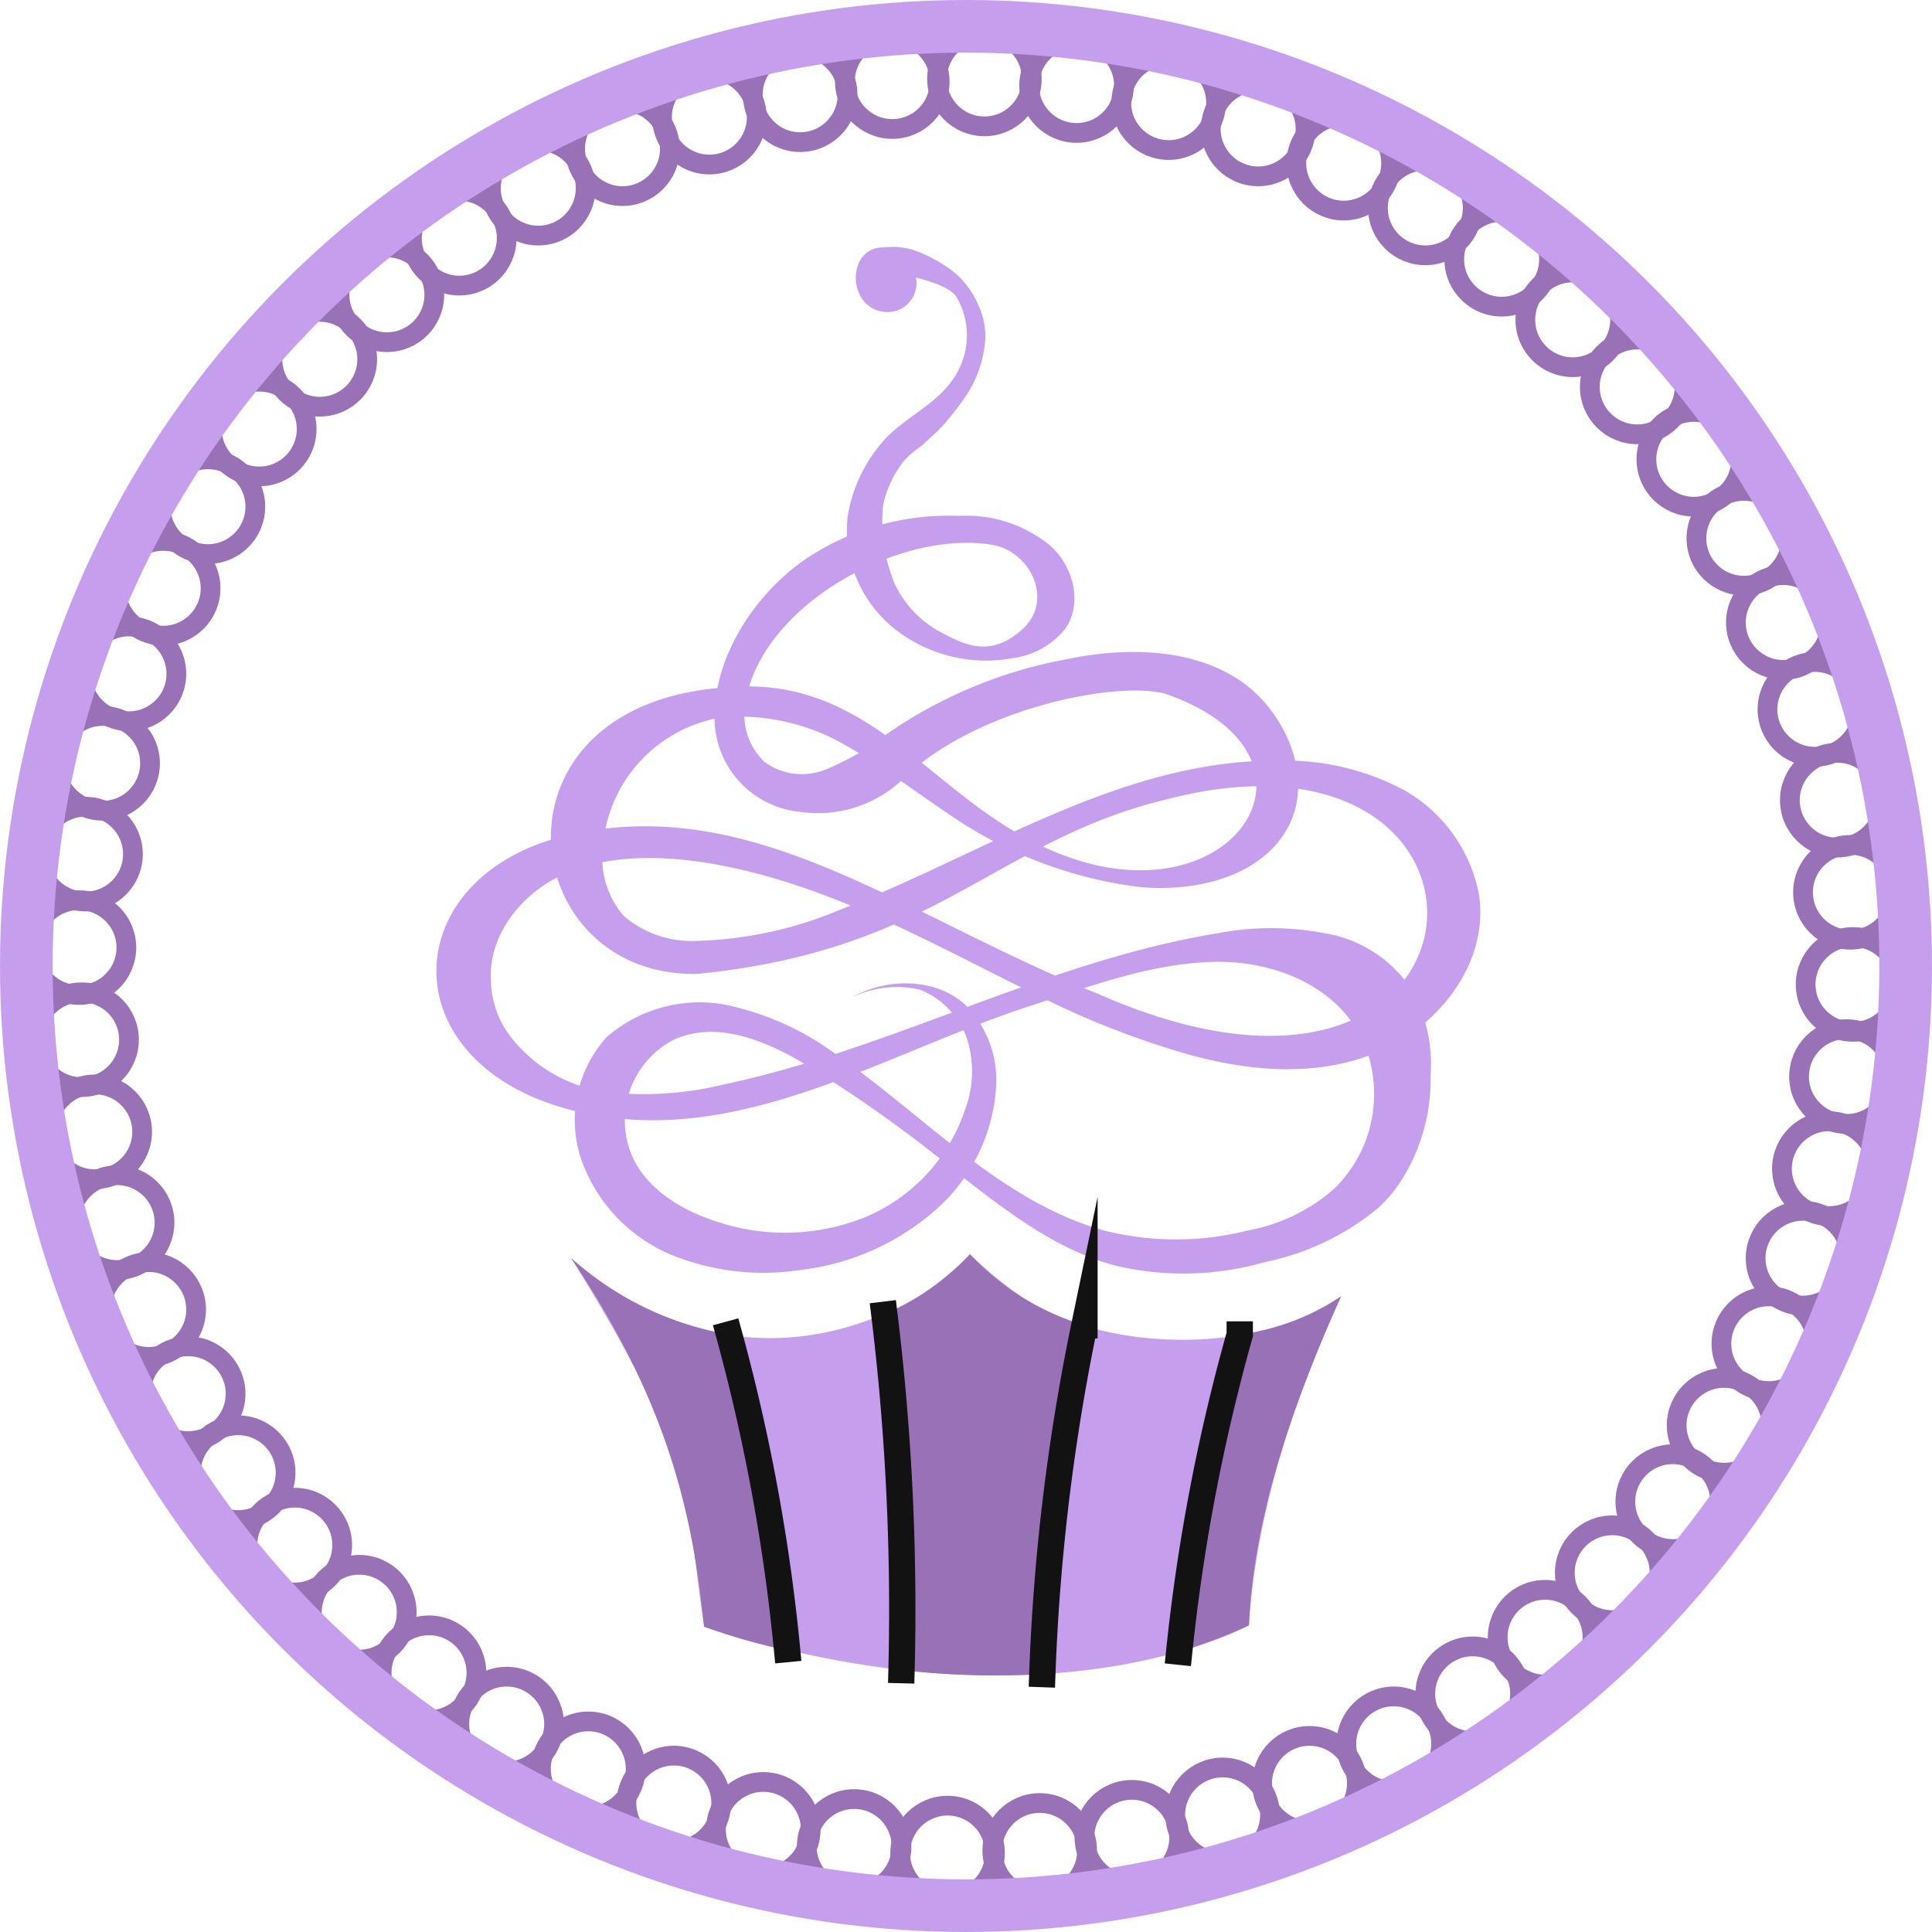 <svg xmlns="http://www.w3.org/2000/svg" width="146.8" height="146.8" viewBox="0 0 146.8 146.8"><circle cx="73.4" cy="73.4" r="64.8" fill="none"/><path fill="#c59fed" d="M43.4 95.6c8.1 7.1 17.9 7.9 26.6 2.8a14.5 14.5 0 0 0 3.7-3.1 31.4 31.4 0 0 0 4.3 3.5c6.3 4 17.8 4.1 23.9-.3-4 8.7-6.5 17.1-7 25 0 0-15.2 8.5-41.4.1-1.4-9.1-.3-12.3-10.1-28z"/><g mask="url(#b)"><path fill="#c59fed" d="M67.2 18.8c-2.9-.1-2.9 4.6 0 4.9a2.2 2.2 0 0 0 2.4-2.6c-.1-.1-.1-.2-.2-.1s2.6.5 3.3 1.6a5.8 5.8 0 0 1-.5 6.5c-1.3 1.7-3.3 2.6-4.8 4.1a11.4 11.4 0 0 0-3 6.1 9.6 9.6 0 0 0 3.6 8.5 11.2 11.2 0 0 0 9 2.2 6.1 6.1 0 0 0 4-2.3c1.3-2 .5-4.9-1.4-6.4a10 10 0 0 0-6.7-2.1 19.6 19.6 0 0 0-10.6 2.6c-4.4 2.5-8.2 7.8-8 13.1a7.2 7.2 0 0 0 6.6 6.8 9.3 9.3 0 0 0 7.6-2.4c5.3-5.3 16-7.6 20-6.6 14.3 4.9 4.4 18.8-10.1 11.2-7.9-4-12.6-12.4-22.7-11.7C36.4 53.1 39 74.3 53 74c18.1-1.8 22.5-10 35.4-13.2 28.5-7.6 26.4 28.6-5 14.7-14.7-5.9-26-15.2-40-12.1s-14 18.8 2.2 21.4c11.6 1.9 22.3-5.1 33.1-8.5 4.2-1.4 8.6-3 13.1-3.2 6.1-.3 12.4 3 12.6 9.7a10 10 0 0 1-3 7.5 13.6 13.6 0 0 1-6.6 3.2 22.3 22.3 0 0 1-10.9 0c-7.9-2.2-13.7-8.8-20.4-13.4a21.4 21.4 0 0 0-8.6-3.8 10.8 10.8 0 0 0-8.8 2.5 9.4 9.4 0 0 0-1.9 9.4 12.3 12.3 0 0 0 6.7 7.1 18.6 18.6 0 0 0 9.9 1.2 18.9 18.9 0 0 0 10.1-4.4 13.6 13.6 0 0 0 4.8-9.7 8.2 8.2 0 0 0-2.1-5.8c-2.2-2.3-6.1-2.4-8.9-.8a7.8 7.8 0 0 1 5.2-.6 6.2 6.2 0 0 1 3.6 3.8 8.3 8.3 0 0 1-.2 5.4 13.5 13.5 0 0 1-7.6 8.1 16.3 16.3 0 0 1-11.3.3c-2.5-.8-5-2.3-6.2-4.6a6.9 6.9 0 0 1 3-9.2c3.3-1.5 7.1.1 10.2 2a104.5 104.5 0 0 1 11.7 8.4c3.6 2.8 7.4 5.7 11.8 6.8a22.4 22.4 0 0 0 11.2-.3 19.6 19.6 0 0 0 8.6-4.1 10.6 10.6 0 0 0 1.9-2.3 14.3 14.3 0 0 0 2.1-7.8 11.5 11.5 0 0 0-1.5-6.6 9.8 9.8 0 0 0-6.6-4.2 21.5 21.5 0 0 0-8 0C79.6 73 67.8 79.7 55 82.4a25.6 25.6 0 0 1-8.7.6 11.1 11.1 0 0 1-7.4-4.1 7.2 7.2 0 0 1-1.6-4.4c-.2-3.5 2.4-6.7 5.6-8.1s6.9-1.4 10.4-.9c9.8 1.5 18.1 6.6 26.9 10.8a65.4 65.4 0 0 0 8.7 3.4c5 1.6 10.5 2.3 15.4.4s8.8-6.8 8.1-12a11.6 11.6 0 0 0-5.6-8 19.1 19.1 0 0 0-9.7-2.3c-11.8-.1-22.2 7-33.2 11.3a30.2 30.2 0 0 1-11.3 2.4 7.9 7.9 0 0 1-5.2-1.9 6.7 6.7 0 0 1-1.6-5.1 10.8 10.8 0 0 1 9.1-10 16.1 16.1 0 0 1 9.3 2.1c2.8 1.6 5.4 3.6 8.1 5.4a32.5 32.5 0 0 0 14.3 5.4c4.3.4 9.3-.8 11.3-4.6s-.3-9-4-11.3-8.6-2.3-12.9-1.4a35.1 35.1 0 0 0-13.8 5.8 18.6 18.6 0 0 1-4.3 2.5 4.8 4.8 0 0 1-4.8-.5 4.9 4.9 0 0 1-1.5-4.2c.9-7.5 11.6-13.5 18.8-12.3 2.9.5 4.7 4.2 2.3 6.4s-4.4 1.2-6.1.3a8.1 8.1 0 0 1-3.6-3.7 12.4 12.4 0 0 1-.9-6 8.2 8.2 0 0 1 1.6-3.4 6.9 6.9 0 0 1 1.3-1.1l1.3-1.2a19.2 19.2 0 0 0 1.8-2.2 8.8 8.8 0 0 0 1.7-4.1 5.5 5.5 0 0 0-.5-3.3 6.7 6.7 0 0 0-1.9-2.5 11.7 11.7 0 0 0-2.7-1.5 5.2 5.2 0 0 0-2.5-.3z"/></g><g fill="none" stroke="#9971b7" stroke-miterlimit="10" stroke-width="1.5"><circle cx="72" cy="140.8" r="3.6"/><circle cx="79" cy="140.6" r="3.6"/><circle cx="86" cy="139.6" r="3.6"/><circle cx="92.9" cy="137.9" r="3.6"/><circle cx="99.5" cy="135.5" r="3.6"/><circle cx="105.9" cy="132.5" r="3.6"/><circle cx="111.9" cy="128.7" r="3.6"/><circle cx="117.4" cy="124.4" r="3.6"/><circle cx="122.5" cy="119.5" r="3.6"/><circle cx="127.1" cy="114.1" r="3.6"/><circle cx="131" cy="108.3" r="3.6"/><circle cx="134.4" cy="102.1" r="3.6"/><circle cx="137" cy="95.6" r="3.6"/><circle cx="139" cy="88.8" r="3.6"/><circle cx="140.3" cy="81.8" r="3.6"/><circle cx="140.8" cy="74.8" r="3.6"/><circle cx="140.6" cy="67.8" r="3.6"/><circle cx="139.6" cy="60.8" r="3.6"/><circle cx="137.9" cy="53.9" r="3.6"/><circle cx="135.5" cy="47.3" r="3.6"/><circle cx="132.5" cy="40.9" r="3.6"/><circle cx="128.7" cy="34.9" r="3.6"/><circle cx="124.4" cy="29.4" r="3.6"/><circle cx="119.5" cy="24.3" r="3.6"/><circle cx="114.1" cy="19.7" r="3.6"/><circle cx="108.3" cy="15.8" r="3.6"/><circle cx="102.1" cy="12.4" r="3.6"/><circle cx="95.6" cy="9.8" r="3.6"/><circle cx="88.8" cy="7.8" r="3.6"/><circle cx="81.8" cy="6.5" r="3.6"/><circle cx="74.8" cy="6" r="3.6"/><circle cx="67.8" cy="6.2" r="3.6"/><circle cx="60.8" cy="7.2" r="3.6"/><circle cx="53.9" cy="8.9" r="3.6"/><circle cx="47.3" cy="11.3" r="3.6"/><circle cx="40.9" cy="14.3" r="3.6"/><circle cx="34.9" cy="18.1" r="3.6"/><circle cx="29.4" cy="22.4" r="3.6"/><circle cx="24.3" cy="27.3" r="3.6"/><circle cx="19.7" cy="32.6" r="3.6"/><circle cx="15.8" cy="38.5" r="3.6"/><circle cx="12.4" cy="44.7" r="3.6"/><circle cx="9.8" cy="51.2" r="3.6"/><circle cx="7.8" cy="58" r="3.6"/><circle cx="6.5" cy="64.9" r="3.6"/><circle cx="6" cy="72" r="3.6"/><circle cx="6.2" cy="79" r="3.6"/><circle cx="7.2" cy="86" r="3.6"/><circle cx="8.9" cy="92.9" r="3.6"/><circle cx="11.3" cy="99.5" r="3.6"/><circle cx="14.3" cy="105.9" r="3.6"/><circle cx="18.1" cy="111.9" r="3.6"/><circle cx="22.4" cy="117.4" r="3.6"/><circle cx="27.3" cy="122.5" r="3.6"/><circle cx="32.6" cy="127.1" r="3.6"/><circle cx="38.5" cy="131" r="3.6"/><circle cx="44.7" cy="134.4" r="3.6"/><circle cx="51.2" cy="137" r="3.6"/><circle cx="58" cy="139" r="3.6"/><circle cx="64.9" cy="140.3" r="3.6"/></g><circle cx="73.4" cy="73.4" r="71.4" fill="none" stroke="#c59fed" stroke-miterlimit="10" stroke-width="4"/><path fill="#9971b7" d="M59.8 125.4a142.5 142.5 0 0 0-4.4-24 24.1 24.1 0 0 1-12-5.8c7.8 11.6 9.3 20.4 10.1 28a46.7 46.7 0 0 0 6.3 1.8zm19.4 1.8a158.8 158.8 0 0 1 3.2-26.5 19.6 19.6 0 0 1-8.7-5.4 20.5 20.5 0 0 1-6.5 4.6 185.1 185.1 0 0 1 1.3 27 63.5 63.5 0 0 0 10.7.3zm10.4-1.7a144.2 144.2 0 0 1 4.6-24.1 18.1 18.1 0 0 0 7.7-2.9c-4 8.9-6.7 17.3-7 25a43.6 43.6 0 0 1-5.3 2z"/><path fill="none" stroke="#121212" stroke-linecap="square" stroke-miterlimit="10" stroke-width="2" d="M59.8 125.3a143.2 143.2 0 0 0-4.4-23.9m11.8-1.5a185.1 185.1 0 0 1 1.3 27m13.9-26.2a158.8 158.8 0 0 0-3.2 26.5m15-25.8a144.2 144.2 0 0 0-4.6 24.1"/></svg>